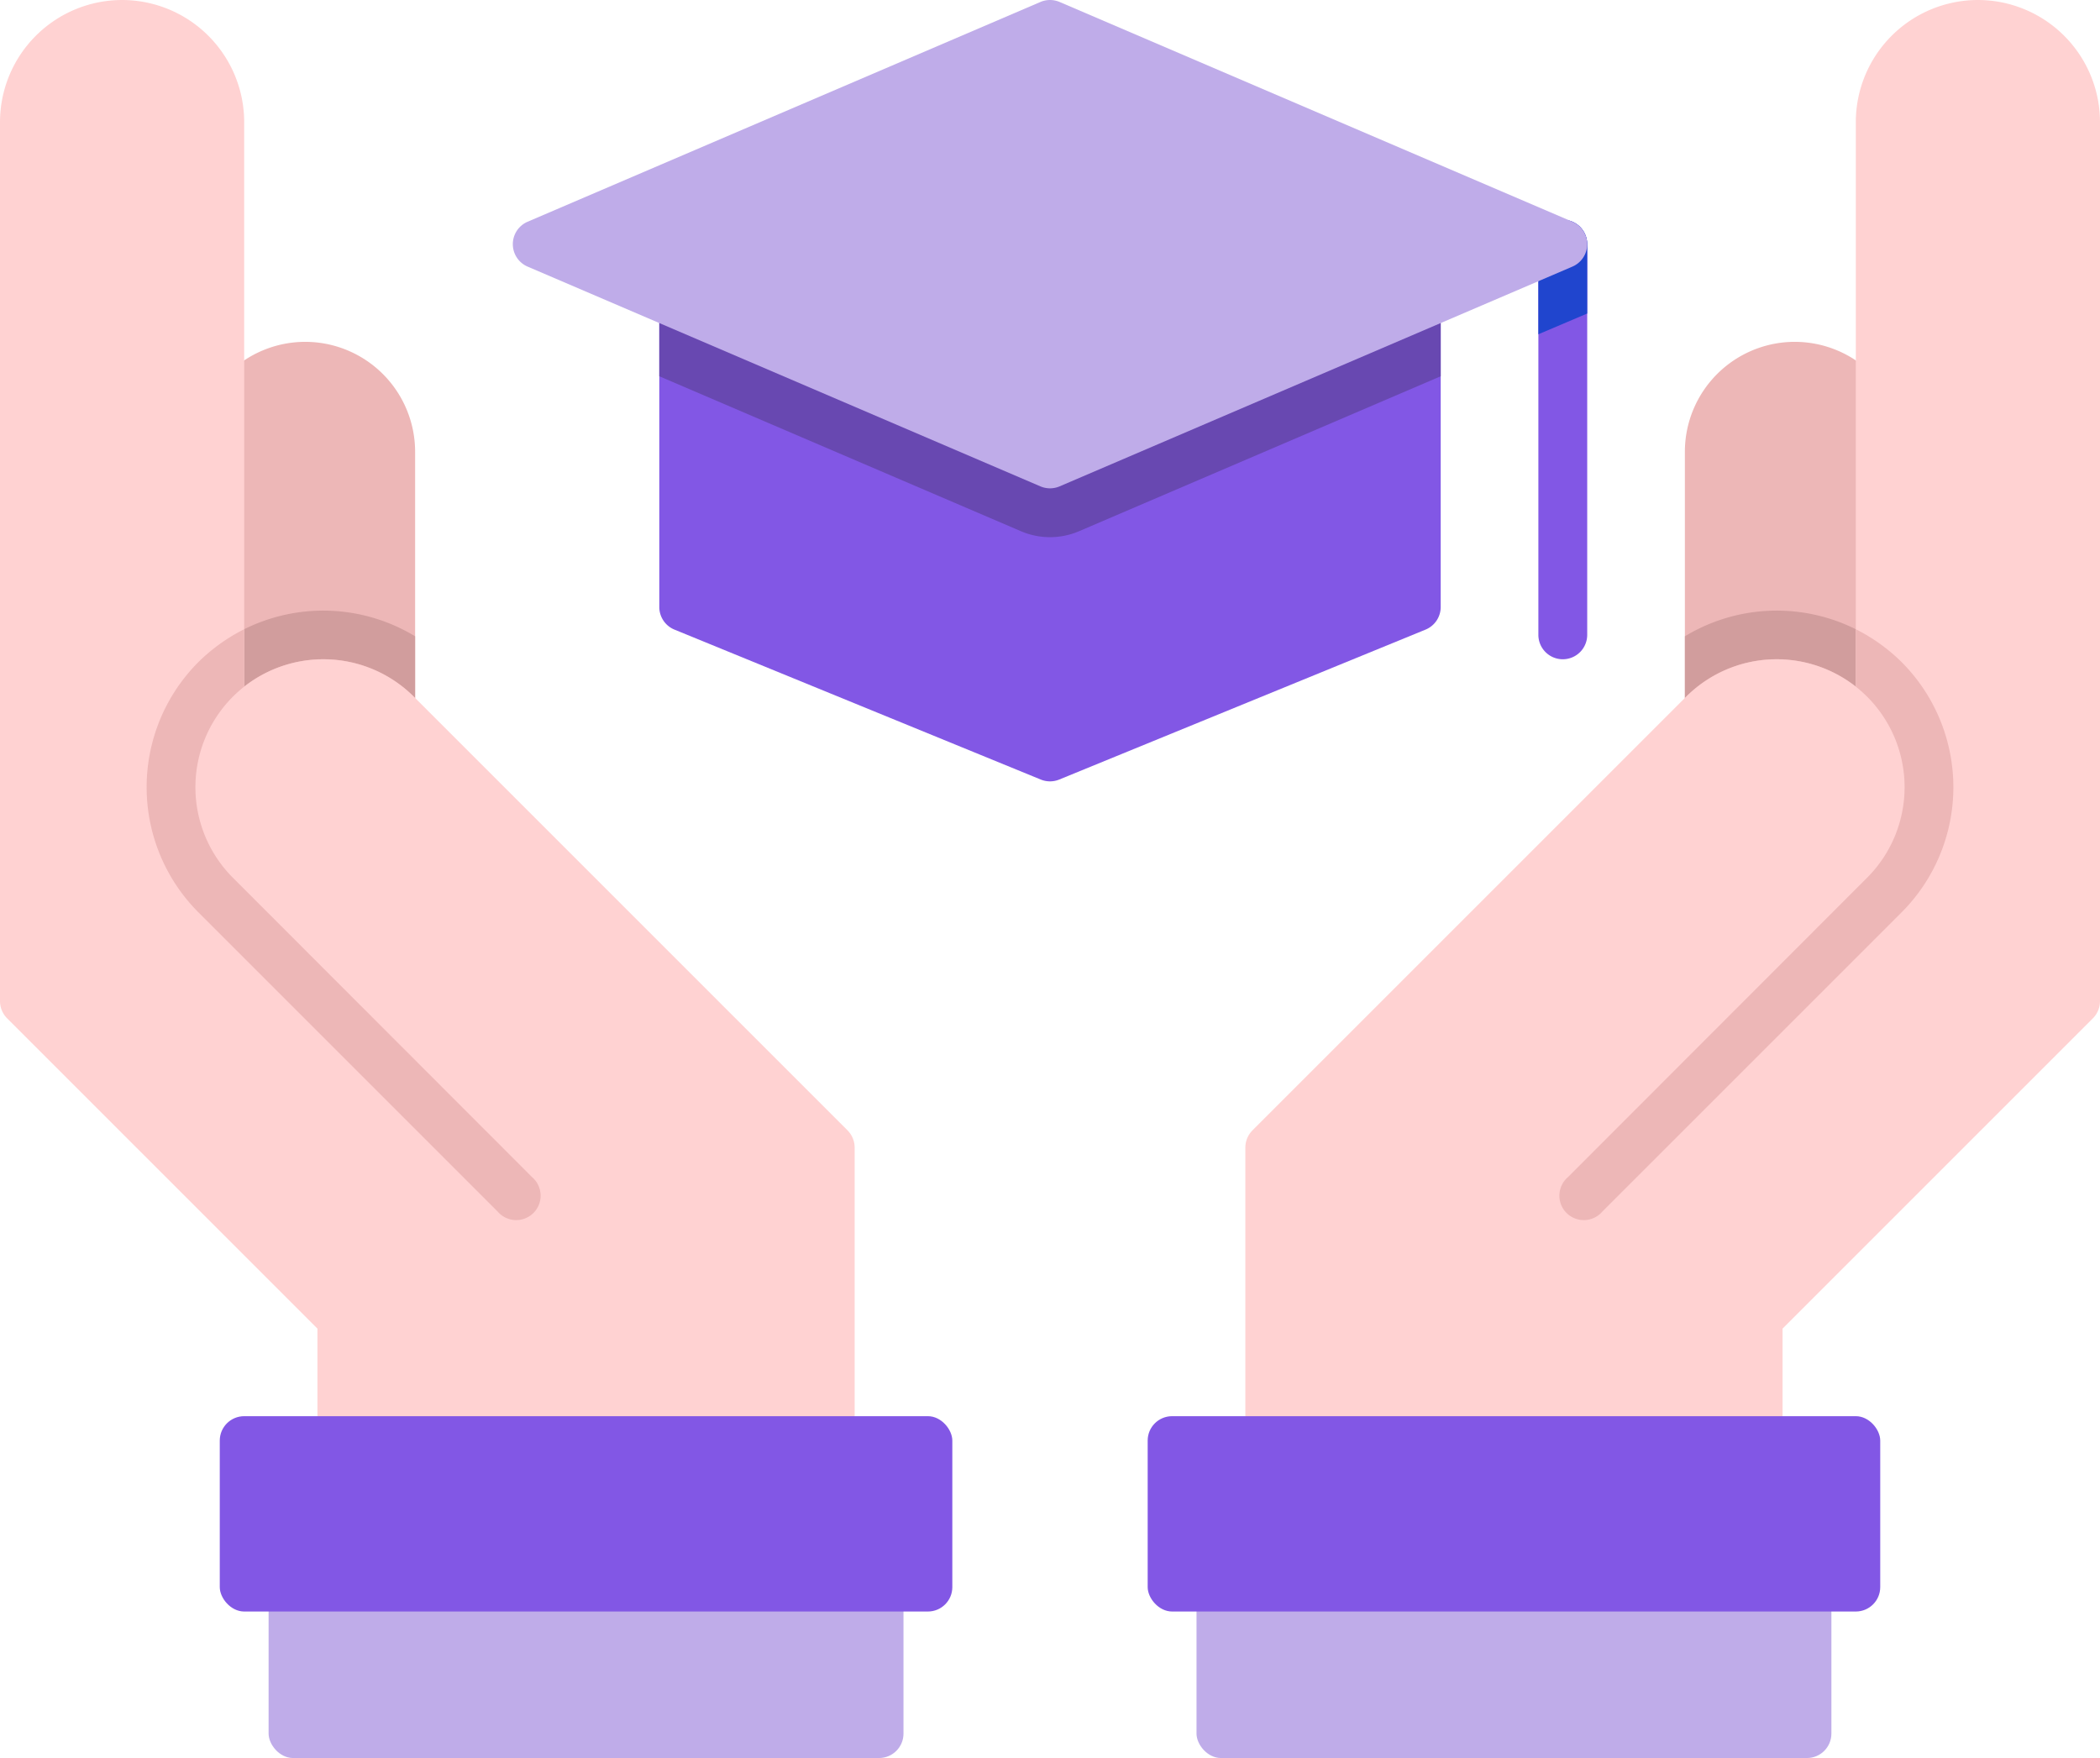 <svg xmlns="http://www.w3.org/2000/svg" width="86" height="72" viewBox="0 0 86 72"><g transform="translate(-1 -8)"><path d="M65,35a1,1,0,0,1-1-1V18a1,1,0,0,1,2,0V34A1,1,0,0,1,65,35Z" fill="#8257e5"/><path d="M59.551,19.735a1,1,0,0,0-.944-.084L44,25.912,29.394,19.651a.99.99,0,0,0-.944.084A1,1,0,0,0,28,20.57V32.86a1,1,0,0,0,.621.926l15,6.14a1,1,0,0,0,.758,0l15-6.14A1,1,0,0,0,60,32.86V20.57a1,1,0,0,0-.449-.835Z" fill="#8257e5"/><path d="M74.5,22A4.505,4.505,0,0,0,70,26.5V37.02a1,1,0,0,0,1.657.754,3.336,3.336,0,0,1,4.392.17A3.253,3.253,0,0,1,77,40.24a1,1,0,1,0,2,0V26.5A4.505,4.505,0,0,0,74.5,22Z" fill="#edb7b7"/><path d="M79,40.24V35.254c-.042-.044-.079-.092-.122-.135A7.253,7.253,0,0,0,70,34.06v2.526l.051-.051a5.237,5.237,0,0,1,8.944,3.731C79,40.257,79,40.25,79,40.24Z" fill="#d19d9d"/><rect width="26" height="8" rx="1" transform="translate(50 72)" fill="#bface9"/><path d="M82,8a5.006,5.006,0,0,0-5,5V36.122a5.251,5.251,0,0,0-6.949.413L52.293,54.293A1,1,0,0,0,52,55V67a1,1,0,0,0,1,1H73a1,1,0,0,0,1-1V62.414L86.707,49.707A1,1,0,0,0,87,49V13a5.006,5.006,0,0,0-5-5Z" fill="#ffd2d2"/><path d="M78.88,45.36,66.62,57.62a1,1,0,1,1-1.41-1.41L77.46,43.95a5.245,5.245,0,0,0,0-7.42,5.868,5.868,0,0,0-.46-.41V33.77a7.4,7.4,0,0,1,1.88,1.35A7.255,7.255,0,0,1,78.88,45.36Z" fill="#edb7b7"/><rect width="30" height="8" rx="1" transform="translate(48 66)" fill="#8257e5"/><path d="M13.5,22A4.505,4.505,0,0,1,18,26.5V37.02a1,1,0,0,1-1.657.754,3.336,3.336,0,0,0-4.392.17A3.253,3.253,0,0,0,11,40.24a1,1,0,0,1-2,0V26.5A4.505,4.505,0,0,1,13.5,22Z" fill="#edb7b7"/><path d="M9,40.24V35.254c.042-.044.079-.092.122-.135A7.253,7.253,0,0,1,18,34.06v2.526l-.051-.051a5.237,5.237,0,0,0-8.944,3.731C9.005,40.257,9,40.25,9,40.24Z" fill="#d19d9d"/><rect width="26" height="8" rx="1" transform="translate(12 72)" fill="#bface9"/><path d="M6,8a5.006,5.006,0,0,1,5,5V36.122a5.251,5.251,0,0,1,6.949.413L35.707,54.293A1,1,0,0,1,36,55V67a1,1,0,0,1-1,1H15a1,1,0,0,1-1-1V62.414L1.293,49.707A1,1,0,0,1,1,49V13A5.006,5.006,0,0,1,6,8Z" fill="#ffd2d2"/><path d="M9.12,45.36,21.38,57.62a1,1,0,1,0,1.41-1.41L10.54,43.95a5.245,5.245,0,0,1,0-7.42,5.867,5.867,0,0,1,.46-.41V33.77a7.4,7.4,0,0,0-1.88,1.35,7.255,7.255,0,0,0,0,10.24Z" fill="#edb7b7"/><rect width="30" height="8" rx="1" transform="translate(10 66)" fill="#8257e5"/><path d="M60,20.57v2.84L45.18,29.76a3.021,3.021,0,0,1-2.36,0L28,23.41V20.57a1,1,0,0,1,1.39-.92L44,25.91l14.61-6.26a1,1,0,0,1,1.39.92Z" fill="#6848b1"/><path d="M66,18v2.84l-2,.85V18a1,1,0,0,1,2,0Z" fill="#2045ce"/><path d="M65.394,17.081l-21-9a1,1,0,0,0-.787,0l-21,9a1,1,0,0,0,0,1.838l21,9a1,1,0,0,0,.787,0l21-9a1,1,0,0,0,0-1.838Z" fill="#bface9"/></g></svg>